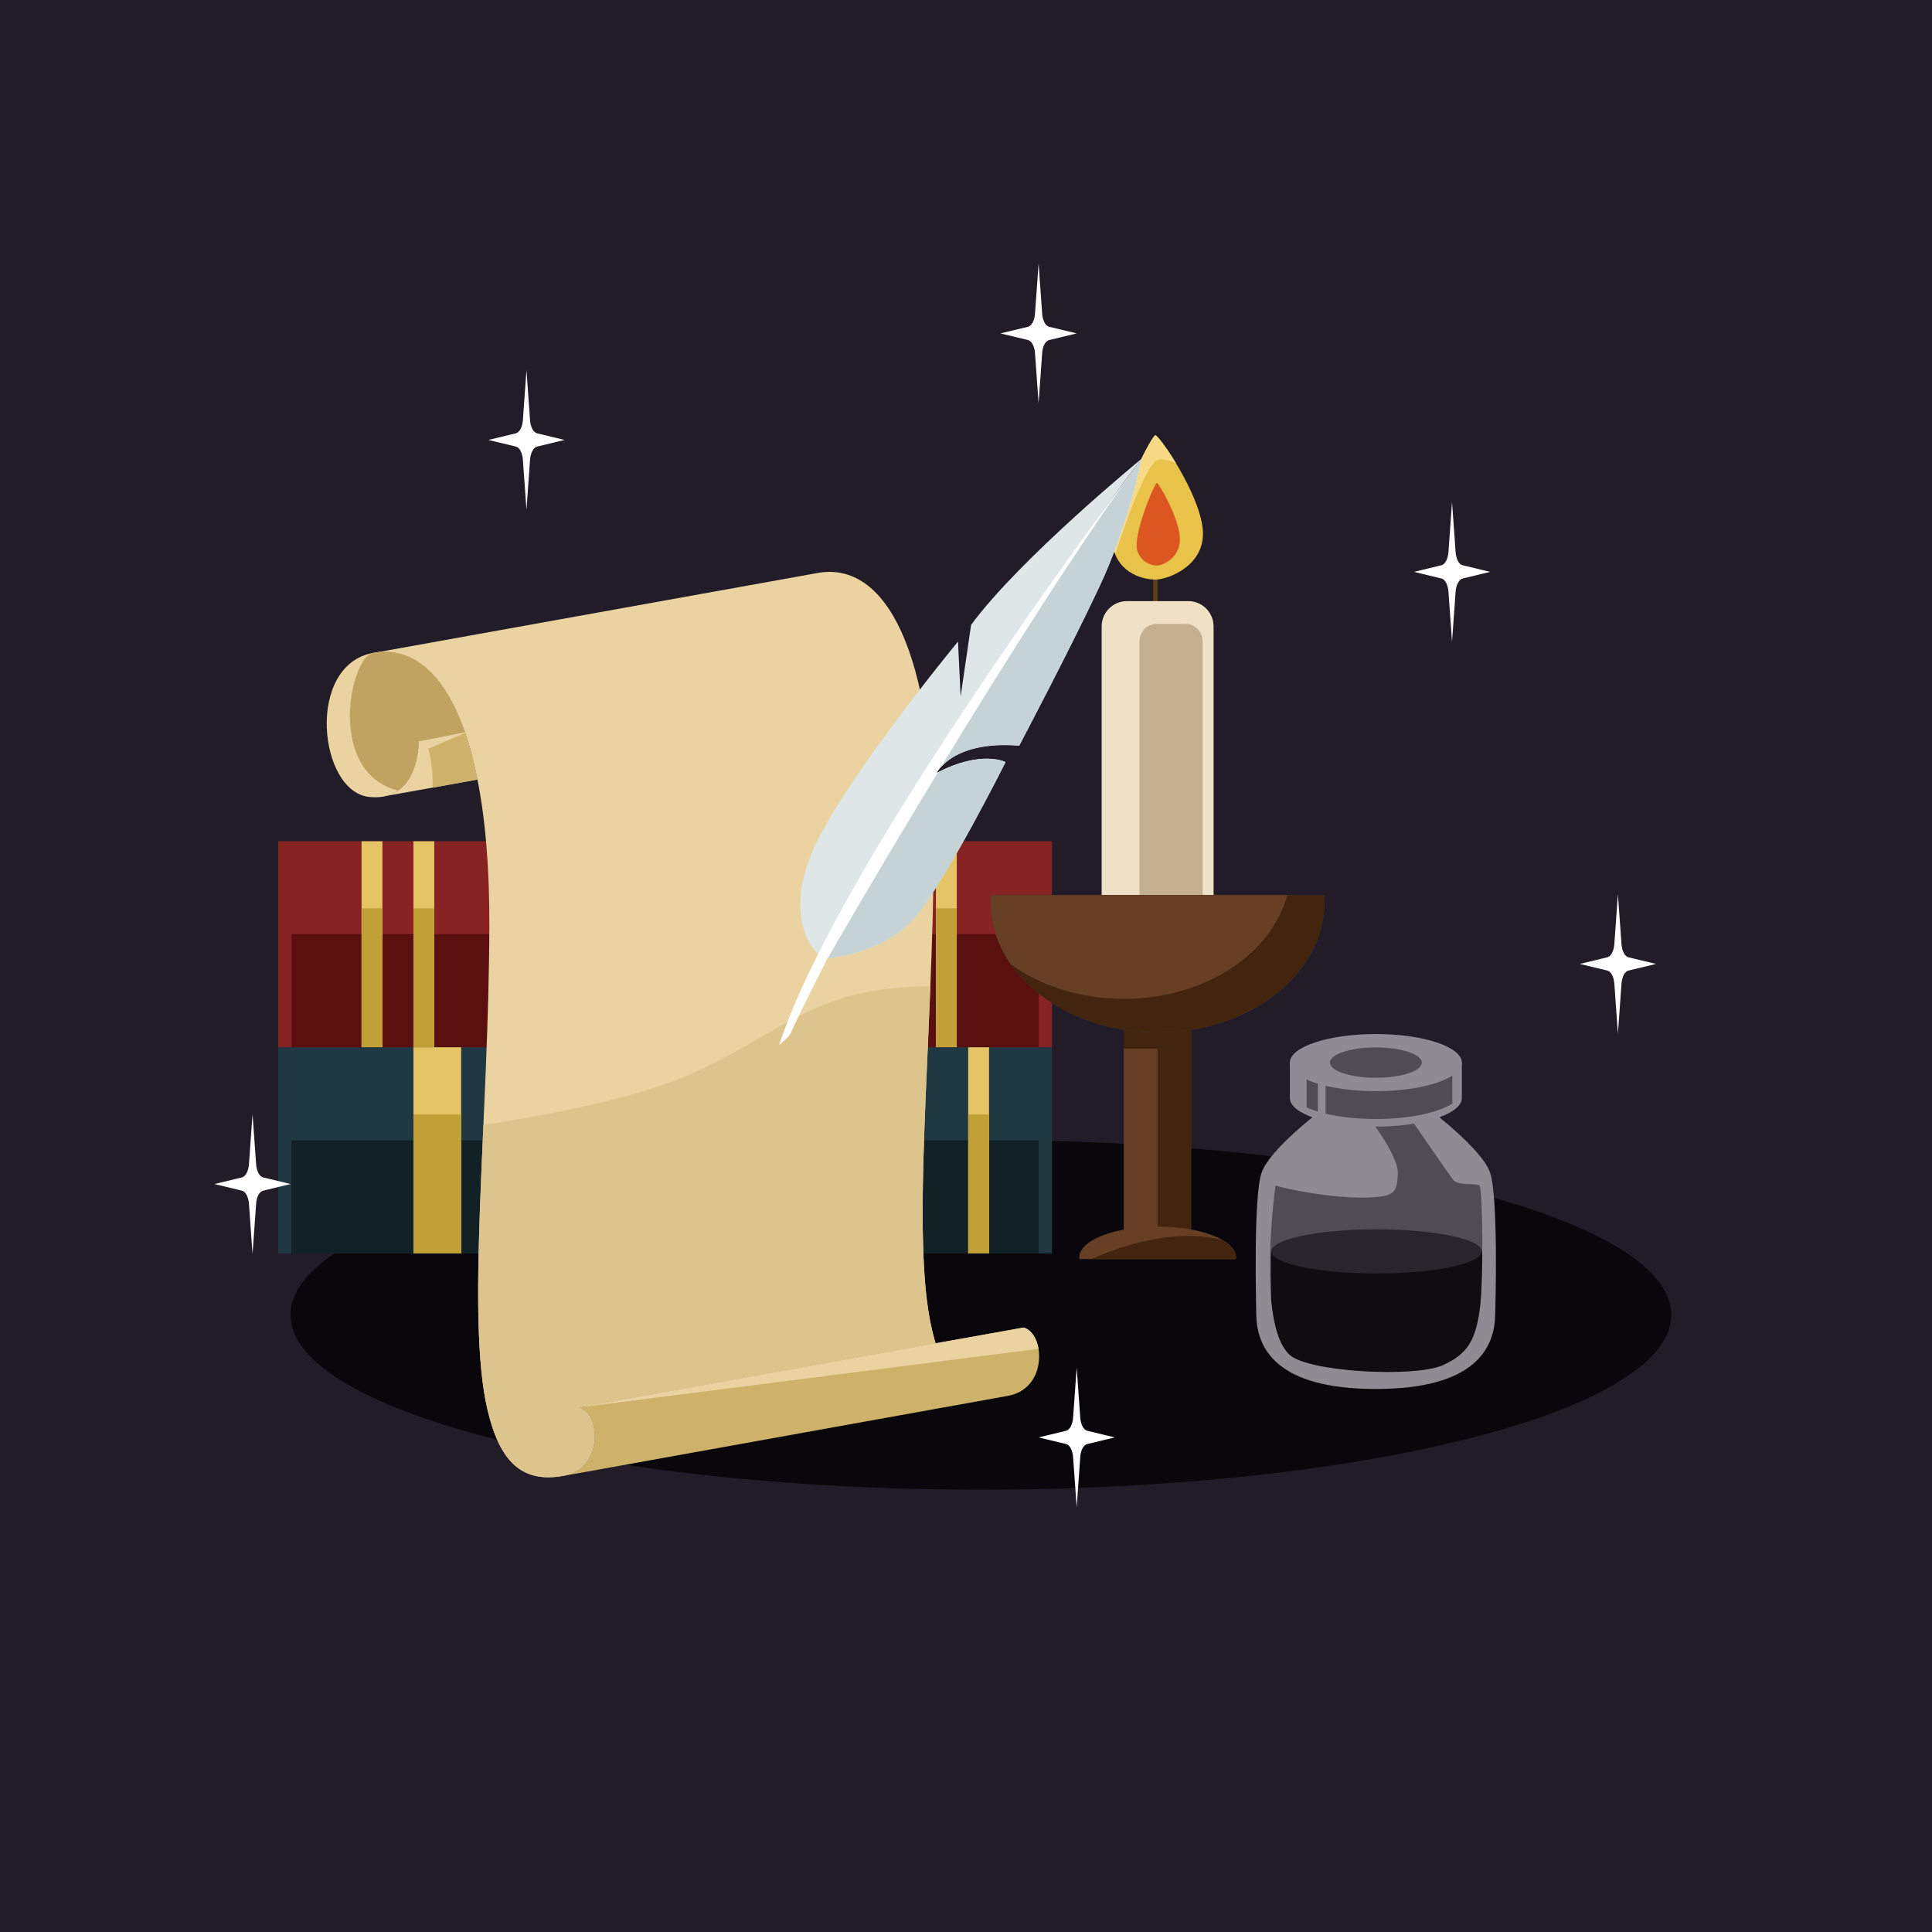<?xml version="1.0" encoding="utf-8"?>
<!-- Generator: Adobe Illustrator 21.0.0, SVG Export Plug-In . SVG Version: 6.00 Build 0)  -->
<svg version="1.1" id="Layer_1" xmlns="http://www.w3.org/2000/svg" xmlns:xlink="http://www.w3.org/1999/xlink" x="0px" y="0px"
	 viewBox="0 0 1400 1400" style="enable-background:new 0 0 1400 1400;" xml:space="preserve">
<style type="text/css">
	.st0{fill:#211C28;}
	.st1{fill:#09070C;}
	.st2{fill:#872323;}
	.st3{fill:#5B1010;}
	.st4{fill:#E5C465;}
	.st5{fill:#C1A038;}
	.st6{fill:#203842;}
	.st7{fill:#112126;}
	.st8{fill:#EAD3A0;}
	.st9{fill:#CEB26A;}
	.st10{fill:#C1A361;}
	.st11{fill:#DDC48C;}
	.st12{fill:#5B4019;}
	.st13{fill:#EFE1C5;}
	.st14{fill:#C4B090;}
	.st15{fill:#E8C249;}
	.st16{fill:#DB5621;}
	.st17{fill:#F7D986;}
	.st18{fill:#42240F;}
	.st19{fill:#663F25;}
	.st20{fill:#453D4C;}
	.st21{fill:#DFE6E8;}
	.st22{fill:#FFFFFF;}
	.st23{fill:#C5D2D6;}
	.st24{fill:#908A93;}
	.st25{fill:#514C54;}
	.st26{fill:#100D11;}
	.st27{fill:#2A252D;}
</style>
<rect class="st0" width="1400" height="1400"/>
<g>
	<ellipse class="st1" cx="710.8" cy="952.8" rx="500.3" ry="126.7"/>
	<g>
		<rect x="201.6" y="609.6" class="st2" width="560.7" height="149.4"/>
		<rect x="211.2" y="676.9" class="st3" width="541.5" height="82"/>
		<g>
			<rect x="262" y="609.6" class="st4" width="15.1" height="149.4"/>
			<rect x="262" y="658.2" class="st5" width="15.1" height="100.7"/>
		</g>
		<g>
			<rect x="299.6" y="609.6" class="st4" width="15.1" height="149.4"/>
			<rect x="299.6" y="658.2" class="st5" width="15.1" height="100.7"/>
		</g>
		<g>
			<rect x="640.7" y="609.6" class="st4" width="15.1" height="149.4"/>
			<rect x="640.7" y="658.2" class="st5" width="15.1" height="100.7"/>
		</g>
		<g>
			<rect x="678.2" y="609.6" class="st4" width="15.1" height="149.4"/>
			<rect x="678.2" y="658.2" class="st5" width="15.1" height="100.7"/>
		</g>
		<rect x="201.6" y="758.9" class="st6" width="560.7" height="149.4"/>
		<rect x="211.2" y="826.3" class="st7" width="541.5" height="82"/>
		<g>
			<rect x="299.6" y="758.9" class="st4" width="34.6" height="149.4"/>
			<rect x="299.6" y="807.6" class="st5" width="34.6" height="100.7"/>
		</g>
		<g>
			<rect x="612.5" y="758.9" class="st4" width="15.1" height="149.4"/>
			<rect x="612.5" y="807.6" class="st5" width="15.1" height="100.7"/>
		</g>
		<g>
			<rect x="701.6" y="758.9" class="st4" width="15.1" height="149.4"/>
			<rect x="701.6" y="807.6" class="st5" width="15.1" height="100.7"/>
		</g>
	</g>
	<g>
		<path class="st8" d="M346,564.9l-67.5,12.1c25.7-5.2,24.8-39.9,24.8-39.9l33.6-6.6C340.4,540.7,343.5,552.2,346,564.9z"/>
		<path class="st9" d="M741.7,962c15.4,4,18.1,44.2-11.4,49.5l-322.1,58c29.5-5.3,26.8-45.5,11.4-49.5L678,973.4L741.7,962z"/>
		<path class="st8" d="M592.5,415.2c49.2-8.9,84.8,57,84.2,198.3c-0.6,141.2-17.1,283.5-1.3,350.3c0.8,3.4,1.7,6.6,2.6,9.7
			l-258.4,46.5c15.4,4,18.1,44.2-11.4,49.5s-45.9-9.6-54.9-47.7c-15.8-66.8,0.8-209,1.3-350.3c0.2-42.2-2.9-77.7-8.6-106.5
			c-2.5-12.7-5.5-24.2-9.1-34.3c-15-43.4-38.6-62.5-66.6-57.5L592.5,415.2z"/>
		<path class="st8" d="M336.9,530.6l-33.6,6.6c0,0,0.9,34.7-24.8,39.9l-1.1,0.2c-2.9,0.5-6.2,0.6-9.7,0.2
			c-36.8-3.5-46.5-95.5,2.7-104.4C298.3,468.1,321.9,487.2,336.9,530.6z"/>
		<path class="st10" d="M336.9,530.6c-15-43.4-38.6-62.5-66.6-57.5c-16.5,3-34.2,86.3,18.1,99.8c15.5-10.7,14.9-35.7,14.9-35.7
			L336.9,530.6z"/>
		<path class="st9" d="M313.4,570.8l32.5-5.9c-2.5-12.5-5.4-23.7-8.9-33.7l-26.7,11.4C310.4,542.6,314.2,554.8,313.4,570.8z"/>
		<path class="st8" d="M741.7,962L678,973.4l-258.4,46.5l333-42.5C751.3,969.8,747.3,963.4,741.7,962z"/>
		<path class="st11" d="M675.4,963.7c-12-50.7-5.3-144.8-1.2-249c-85.7,0.4-107.4,34.3-173.9,63.7c-39.5,17.5-103,29.6-150,36.8
			c-3.8,86.8-7.3,162.8,3,206.5c9,38.1,25.3,53,54.9,47.7s26.8-45.5,11.4-49.5L678,973.4C677,970.4,676.2,967.1,675.4,963.7z"/>
	</g>
	<g>
		<g>
			<rect x="835.6" y="393.8" class="st12" width="3.2" height="52.3"/>
			<path class="st13" d="M861.1,435.6h-44.5c-10.1,0-18.3,8.2-18.3,18.3v232.3h81.1V453.9C879.4,443.8,871.2,435.6,861.1,435.6z"/>
			<path class="st14" d="M859,452.1h-20.7c-6.9,0-12.6,5.6-12.6,12.6v221h45.8v-221C871.5,457.8,865.9,452.1,859,452.1z"/>
			<path class="st15" d="M837.2,420c0,0-21.3,0.5-29.1-18.3s26.1-86.6,29.1-86.2s31.3,40.8,34.3,67.4S846.6,420,837.2,420z"/>
			<path class="st16" d="M838.3,409.8c0,0-10.3,0.3-14.1-10.5s12.6-49.7,14.1-49.4c1.4,0.3,15.1,23.4,16.6,38.6
				C856.4,403.7,842.9,409.8,838.3,409.8z"/>
			<path class="st17" d="M839.4,333c3.3-0.7,8.1,0.7,12.9,2.8c-7.1-11.7-13.7-20.2-15-20.4c-3-0.5-36.9,67.4-29.1,86.2
				C808.1,401.6,829.5,335,839.4,333z"/>
		</g>
		<g>
			<rect x="814.4" y="732.4" class="st18" width="48.9" height="159.5"/>
			<rect x="814.4" y="759.9" class="st19" width="24.4" height="132"/>
			<path class="st20" d="M718,648.6c-0.1,1.6-0.2,3.3-0.2,4.9c0,52.3,54.2,94.7,121,94.7s121-42.4,121-94.7c0-1.6-0.1-3.3-0.2-4.9
				H718z"/>
			<path class="st18" d="M718,648.6c-0.1,1.6-0.2,3.3-0.2,4.9c0,52.3,54.2,94.7,121,94.7s121-42.4,121-94.7c0-1.6-0.1-3.3-0.2-4.9
				H718z"/>
			<path class="st19" d="M895.6,912.4c0-0.4,0.1-0.8,0.1-1.2c0-12.4-25.4-22.4-56.8-22.4s-56.8,10-56.8,22.4c0,0.4,0,0.8,0.1,1.2
				H895.6z"/>
			<path class="st19" d="M814.4,723.8c58.3,0,106.9-32.2,118.4-75.2H718c-0.1,1.6-0.2,3.3-0.2,4.9c0,16.4,5.3,31.9,14.7,45.3
				C754.1,714.4,782.8,723.8,814.4,723.8z"/>
			<path class="st18" d="M895.6,911.2c0-4.7-3.6-9-9.9-12.6c-43-11.5-94.7,13.8-94.7,13.8h104.5C895.6,912,895.6,911.6,895.6,911.2z
				"/>
		</g>
	</g>
	<g>
		<path class="st21" d="M827.3,332.4c0,0-88,72-123.6,120.4l-7.6,51.9l-1.9-39.8c0,0-87.5,106-106.9,155.6s5.5,70.9,5.5,70.9
			S766.9,408.7,827.3,332.4z"/>
		<path class="st22" d="M827.3,332.4c0,0-217.7,287.2-262.7,424.8c0,0,7.3-5.9,8.5-8.7c5.3-12.5,20.8-42.5,26.6-54.2
			c0,0,41.1-2.8,64-30.5c22.9-27.7,64.9-111.6,64.9-111.6s-17.3-9.1-49.7,7.8c0,0,10.9-23.6,59.6-19.8c0,0,36.1-68.4,57.7-114.3
			C818,380.2,827.3,332.4,827.3,332.4z"/>
		<g>
			<path class="st23" d="M738.6,540.4c0,0,36.1-68.4,57.7-114.3c21.6-45.9,31-93.7,31-93.7c-45.2,61.8-100.7,149.9-145.6,223.7
				C687.4,549.6,702.7,537.5,738.6,540.4z"/>
			<path class="st23" d="M663.8,663.9c22.9-27.7,64.9-111.6,64.9-111.6s-17.1-9-49.2,7.6c-45.6,75.1-79.7,134.5-79.7,134.5
				S640.9,691.6,663.8,663.9z"/>
		</g>
	</g>
	<g>
		<path class="st24" d="M1079.7,849.5c-6.2-17.2-43.1-44.9-43.1-44.9H997h-39.6c0,0-36.9,27.7-43.1,44.9c-6.2,17.2-4,95.8-4,101.9
			c0,25.9,14.9,55.1,86.6,55.1s86.6-29.2,86.6-55.1C1083.7,945.3,1085.8,866.8,1079.7,849.5z"/>
		<path class="st25" d="M988.9,806c0,0,24.5,30.4,24,44.3s-1.8,17.1-24,17.5c-22.2,0.5-54.9-5.5-64.6-8.8c0,0-14.2,100.6,10.5,122.8
			c13.7,12.3,90.7,16.6,111.2,7.2c17.5-8.1,22.9-17.8,26.1-38.5c3.2-20.8,2.3-89.1,0-91.4c-2.3-2.3-15.5,0.9-19.5-4.6
			s-30-43.3-30-43.3L988.9,806z"/>
		<path class="st26" d="M921.1,906.8v34.6c1.6,17.7,5.5,33.3,13.6,40.5c13.7,12.3,90.7,16.6,111.2,7.2c17.5-8.1,22.9-17.8,26.1-38.5
			c1.4-8.9,2-26.3,2.1-43.7H921.1z"/>
		<path class="st24" d="M934.7,770v25.7c0,11.4,27.9,20.7,62.3,20.7c34.4,0,62.3-9.3,62.3-20.7V770H934.7z"/>
		<g>
			<path class="st25" d="M946.8,802.5c2.4,1.1,5.2,2.1,8.2,3V770h-8.2V802.5z"/>
			<path class="st25" d="M960.6,807c10.2,2.4,22.8,3.9,36.4,3.9c24.1,0,45.1-4.6,55.4-11.2V770h-91.8V807z"/>
		</g>
		<ellipse class="st24" cx="997" cy="770" rx="62.3" ry="20.7"/>
		<ellipse class="st25" cx="997" cy="770" rx="33.3" ry="11"/>
		<ellipse class="st27" cx="997.5" cy="906.8" rx="76.3" ry="16"/>
	</g>
	<path class="st22" d="M389.2,323.6l19.9-4.8l-19.9-4.8c-2.7-0.6-4.7-4.5-5.1-9.4l-2.6-36.4l-2.6,36.4c-0.4,4.9-2.4,8.7-5.1,9.4
		l-19.9,4.8l19.9,4.8c2.7,0.6,4.7,4.5,5.1,9.4l2.6,36.4l2.6-36.4C384.5,328.1,386.6,324.3,389.2,323.6z"/>
	<path class="st22" d="M1059.9,419.2l19.9-4.8l-19.9-4.8c-2.7-0.6-4.7-4.5-5.1-9.4l-2.6-36.4l-2.6,36.4c-0.4,4.9-2.4,8.7-5.1,9.4
		l-19.9,4.8l19.9,4.8c2.7,0.6,4.7,4.5,5.1,9.4l2.6,36.4l2.6-36.4C1055.2,423.7,1057.3,419.9,1059.9,419.2z"/>
	<path class="st22" d="M760.3,246.4l19.9-4.8l-19.9-4.8c-2.7-0.6-4.7-4.5-5.1-9.4l-2.6-36.4l-2.6,36.4c-0.4,4.9-2.4,8.7-5.1,9.4
		l-19.9,4.8l19.9,4.8c2.7,0.6,4.7,4.5,5.1,9.4l2.6,36.4l2.6-36.4C755.5,250.8,757.6,247,760.3,246.4z"/>
	<path class="st22" d="M1180.1,703.3l19.9-4.8l-19.9-4.8c-2.7-0.6-4.7-4.5-5.1-9.4l-2.6-36.4l-2.6,36.4c-0.4,4.9-2.4,8.7-5.1,9.4
		l-19.9,4.8l19.9,4.8c2.7,0.6,4.7,4.5,5.1,9.4l2.6,36.4l2.6-36.4C1175.4,707.8,1177.4,703.9,1180.1,703.3z"/>
	<path class="st22" d="M787.9,1046.4l19.9-4.8l-19.9-4.8c-2.7-0.6-4.7-4.5-5.1-9.4l-2.6-36.4l-2.6,36.4c-0.4,4.9-2.4,8.7-5.1,9.4
		l-19.9,4.8l19.9,4.8c2.7,0.6,4.7,4.5,5.1,9.4l2.6,36.4l2.6-36.4C783.1,1050.8,785.2,1047,787.9,1046.4z"/>
	<path class="st22" d="M190.7,862.8l19.9-4.8l-19.9-4.8c-2.7-0.6-4.7-4.5-5.1-9.4l-2.6-36.4l-2.6,36.4c-0.4,4.9-2.4,8.7-5.1,9.4
		l-19.9,4.8l19.9,4.8c2.7,0.6,4.7,4.5,5.1,9.4l2.6,36.4l2.6-36.4C185.9,867.3,188,863.4,190.7,862.8z"/>
</g>
</svg>
